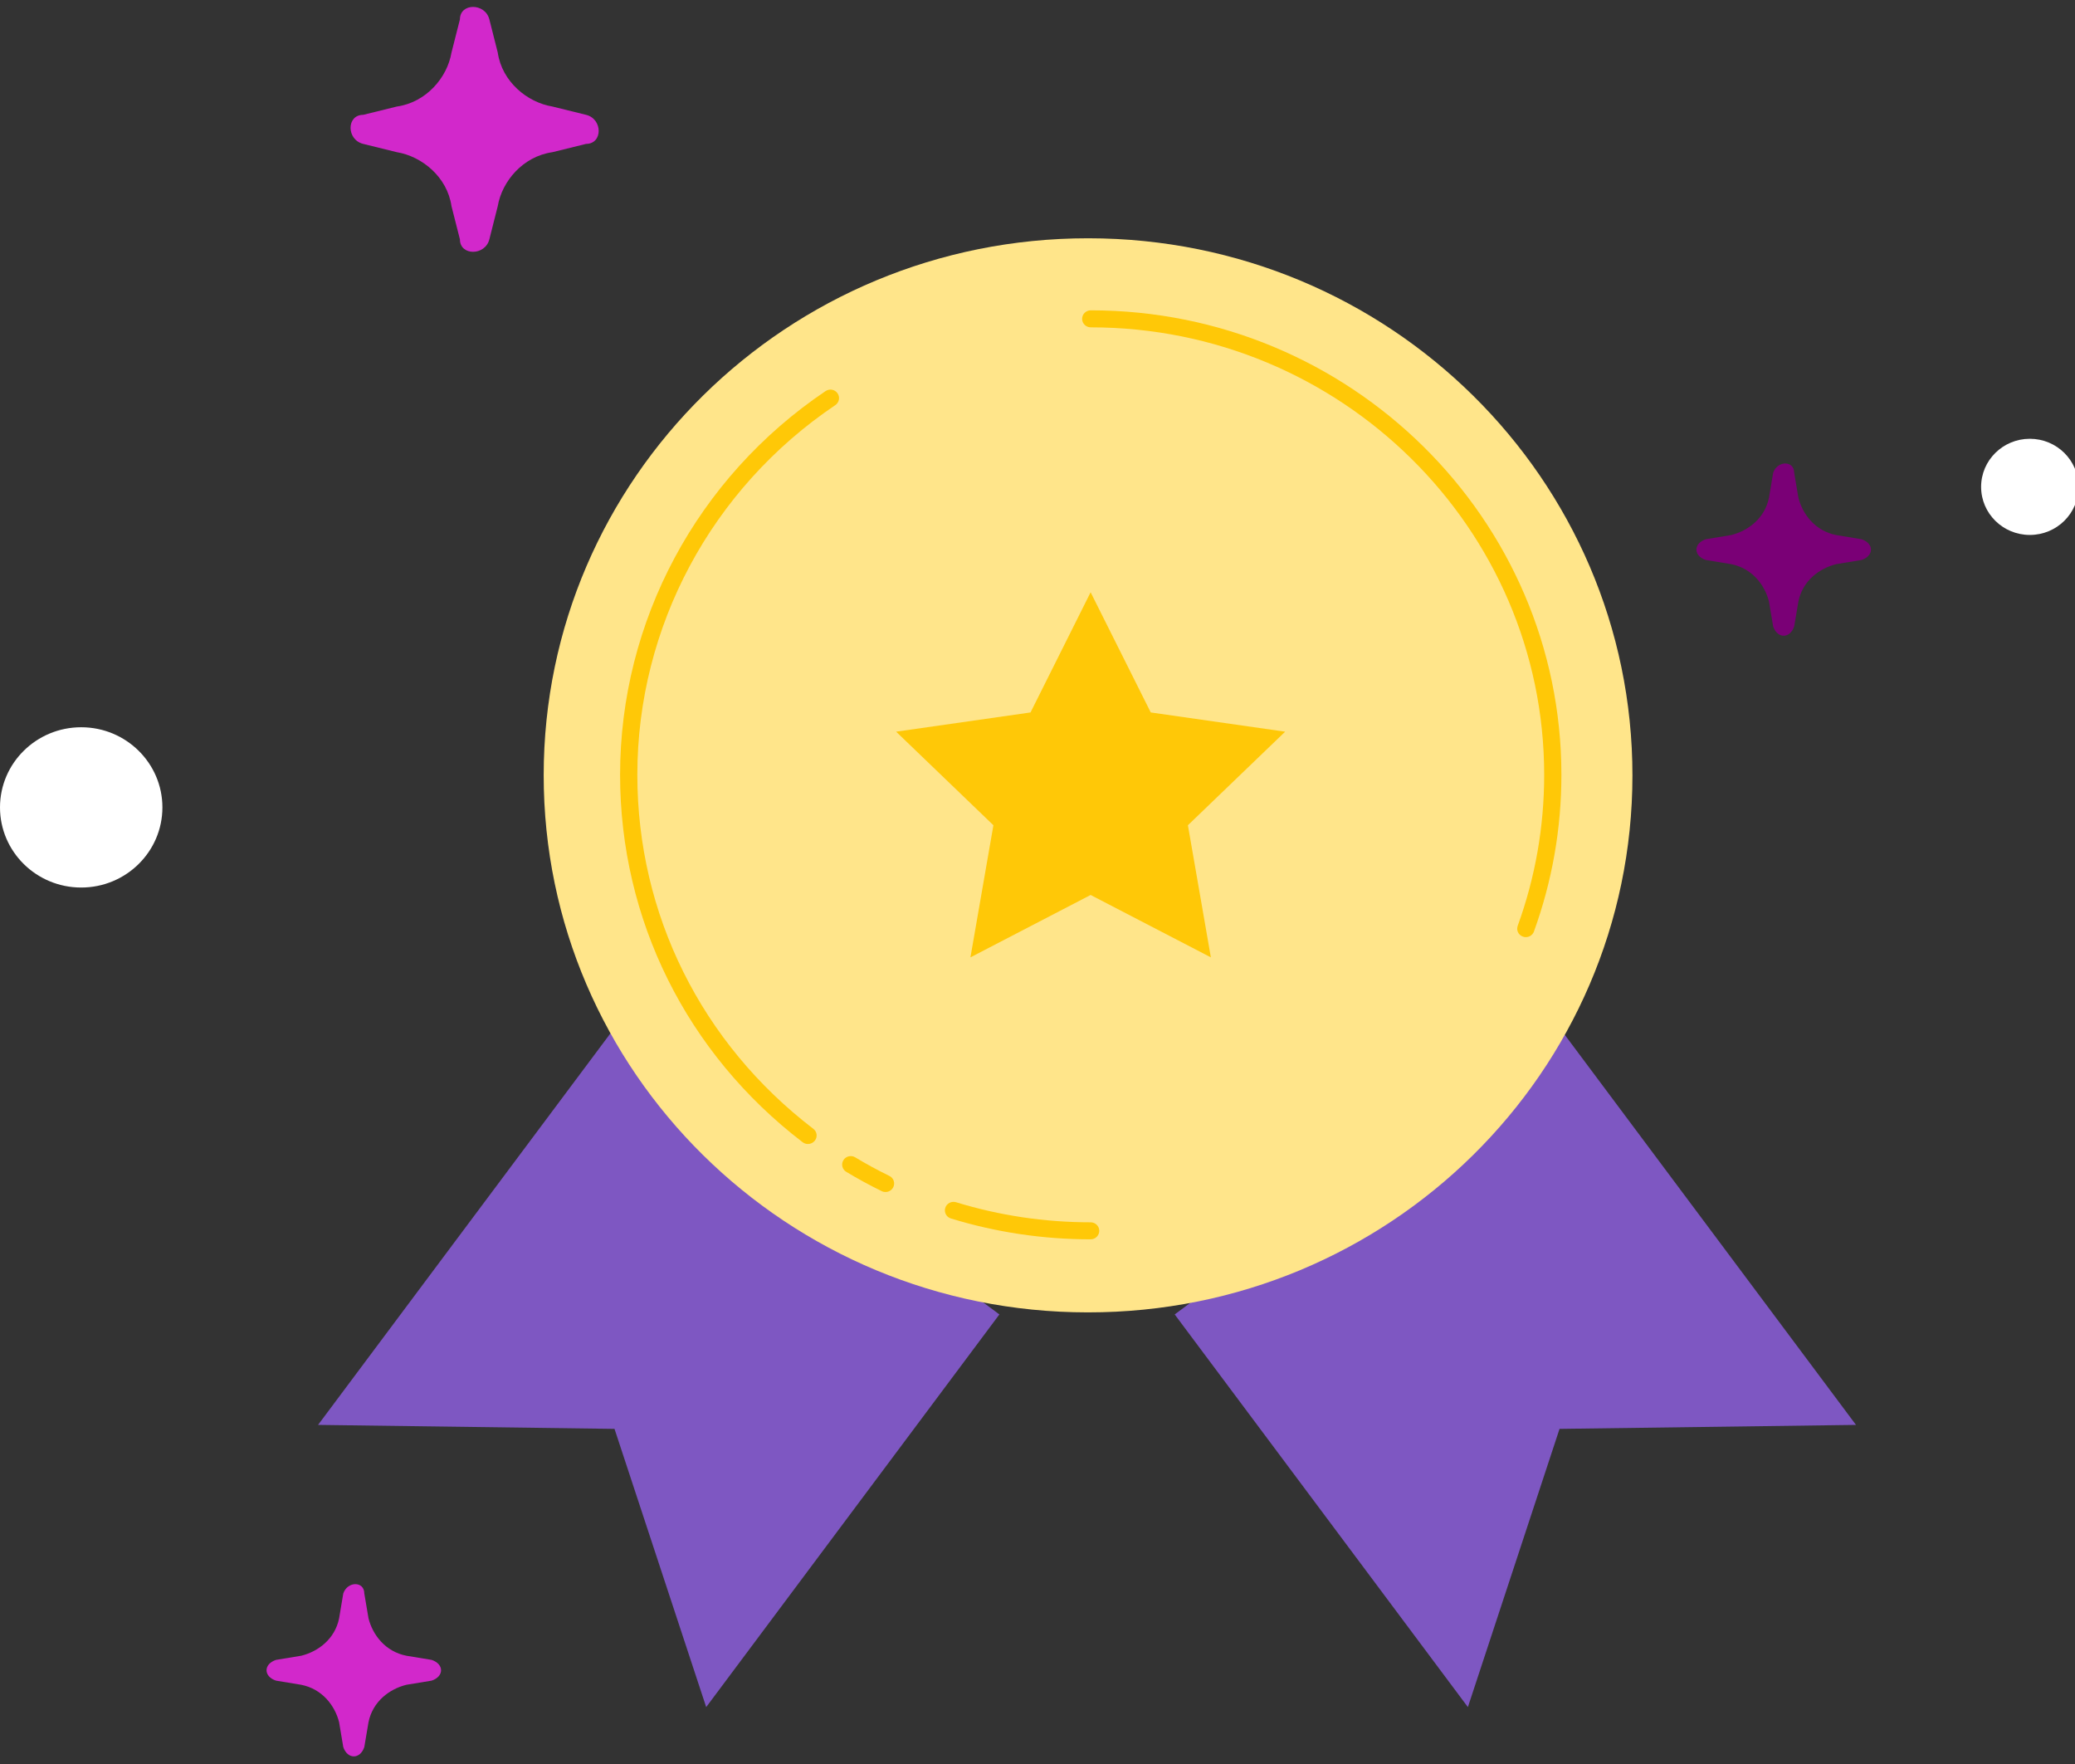 <svg width="60" height="51" viewBox="0 0 60 51" fill="none" xmlns="http://www.w3.org/2000/svg">
<rect x="0" y="0" width="60" height="51" fill="#333333" stroke="none"/>
<path d="M2.348 25.66C3.644 25.66 4.696 24.622 4.696 23.343C4.696 22.064 3.644 21.026 2.348 21.026C1.051 21.026 0 22.064 0 23.343C0 24.622 1.051 25.66 2.348 25.66Z" fill="white"/>
<path d="M58.694 15.466C59.472 15.466 60.102 14.844 60.102 14.076C60.102 13.309 59.472 12.686 58.694 12.686C57.916 12.686 57.285 13.309 57.285 14.076C57.285 14.844 57.916 15.466 58.694 15.466Z" fill="white"/>
<path d="M17.749 29.745L9.197 41.196L17.769 41.311L20.42 49.355L28.898 38.002" fill="#7E57C2"/>
<path d="M17.77 41.242L22.425 35.008L17.77 41.242Z" fill="#EE3E54"/>
<path d="M19.629 38.968L21.255 43.499L19.629 38.968Z" fill="#EE3E54"/>
<path d="M21.098 36.779L23.843 44.43L21.098 36.779Z" fill="#EE3E54"/>
<path d="M23.289 35.603L25.604 42.058L23.289 35.603Z" fill="#EE3E54"/>
<path d="M45.117 29.745L53.667 41.196L45.095 41.311L42.445 49.355L33.967 38.002" fill="#7E57C2"/>
<path d="M45.093 41.243L40.553 35.162L45.093 41.243Z" fill="#EE3E54"/>
<path d="M43.232 38.968L41.607 43.499L43.232 38.968Z" fill="#EE3E54"/>
<path d="M41.764 36.779L39.02 44.43L41.764 36.779Z" fill="#EE3E54"/>
<path d="M39.578 35.603L37.262 42.058L39.578 35.603Z" fill="#EE3E54"/>
<path d="M31.462 6.889C22.771 6.886 15.723 13.835 15.721 22.411C15.718 30.986 22.76 37.941 31.451 37.943C31.454 37.943 31.458 37.943 31.462 37.943C40.153 37.946 47.2 30.997 47.203 22.422C47.206 13.847 40.164 6.892 31.473 6.889C31.471 6.889 31.467 6.889 31.462 6.889Z" fill="#FFE58A"/>
<path d="M44.12 27.094C44.091 27.094 44.063 27.09 44.036 27.079C43.906 27.034 43.839 26.894 43.886 26.765C44.394 25.367 44.651 23.898 44.651 22.401C44.651 15.268 38.769 9.464 31.539 9.464C31.402 9.464 31.29 9.353 31.29 9.218C31.29 9.083 31.402 8.972 31.539 8.972C39.044 8.972 45.149 14.996 45.149 22.401C45.149 23.956 44.881 25.479 44.355 26.931C44.318 27.033 44.221 27.094 44.12 27.094ZM23.362 33.075C23.309 33.075 23.256 33.058 23.21 33.024C19.855 30.458 17.93 26.586 17.93 22.402C17.93 17.962 20.151 13.814 23.872 11.307C23.986 11.23 24.141 11.258 24.218 11.371C24.296 11.483 24.267 11.636 24.153 11.713C20.569 14.128 18.429 18.124 18.429 22.401C18.429 26.433 20.284 30.162 23.517 32.635C23.626 32.717 23.646 32.873 23.561 32.979C23.51 33.042 23.437 33.075 23.362 33.075ZM25.605 34.463C25.568 34.463 25.53 34.456 25.494 34.437C25.144 34.266 24.8 34.078 24.471 33.88C24.353 33.81 24.317 33.658 24.387 33.543C24.459 33.425 24.615 33.391 24.73 33.461C25.047 33.652 25.38 33.833 25.717 33.998C25.841 34.058 25.89 34.205 25.828 34.327C25.783 34.413 25.696 34.463 25.605 34.463ZM31.538 35.831C30.162 35.831 28.803 35.629 27.496 35.228C27.365 35.188 27.293 35.05 27.333 34.921C27.373 34.792 27.513 34.719 27.644 34.758C28.9 35.144 30.21 35.339 31.537 35.339C31.674 35.339 31.786 35.449 31.786 35.584C31.786 35.719 31.674 35.831 31.538 35.831Z" fill="#FFC807"/>
<path d="M31.536 17.123L33.275 20.598L37.161 21.154L34.349 23.859L35.013 27.679L31.536 25.875L28.061 27.679L28.725 23.859L25.912 21.154L29.798 20.598L31.536 17.123Z" fill="#FFC807"/>
<path d="M14.15 0.56L14.393 1.52C14.515 2.36 15.244 2.96 15.974 3.08L16.947 3.32C17.433 3.44 17.433 4.16 16.947 4.16L15.974 4.4C15.123 4.52 14.515 5.24 14.393 5.96L14.15 6.92C14.028 7.4 13.299 7.4 13.299 6.92L13.055 5.96C12.934 5.12 12.204 4.52 11.475 4.4L10.502 4.16C10.015 4.04 10.015 3.32 10.502 3.32L11.475 3.08C12.326 2.96 12.934 2.24 13.055 1.52L13.299 0.56C13.299 0.08 14.028 0.08 14.15 0.56Z" fill="#D228CB"/>
<path d="M51.88 13.67L52.002 14.39C52.123 14.87 52.488 15.35 53.096 15.47L53.826 15.59C54.191 15.71 54.191 16.07 53.826 16.19L53.096 16.31C52.61 16.43 52.123 16.79 52.002 17.39L51.88 18.11C51.759 18.47 51.394 18.47 51.272 18.11L51.151 17.39C51.029 16.91 50.664 16.43 50.056 16.31L49.326 16.19C48.962 16.07 48.962 15.71 49.326 15.59L50.056 15.47C50.542 15.35 51.029 14.99 51.151 14.39L51.272 13.67C51.394 13.31 51.88 13.31 51.88 13.67Z" fill="#7A0076"/>
<path d="M10.534 46.07L10.656 46.79C10.778 47.27 11.143 47.75 11.751 47.87L12.48 47.99C12.845 48.11 12.845 48.47 12.48 48.59L11.751 48.71C11.264 48.83 10.778 49.19 10.656 49.79L10.534 50.51C10.413 50.87 10.048 50.87 9.926 50.51L9.805 49.79C9.683 49.31 9.318 48.83 8.71 48.71L7.981 48.59C7.616 48.47 7.616 48.11 7.981 47.99L8.71 47.87C9.197 47.75 9.683 47.39 9.805 46.79L9.926 46.07C10.048 45.71 10.534 45.71 10.534 46.07Z" fill="#D228CB"/>
</svg>
